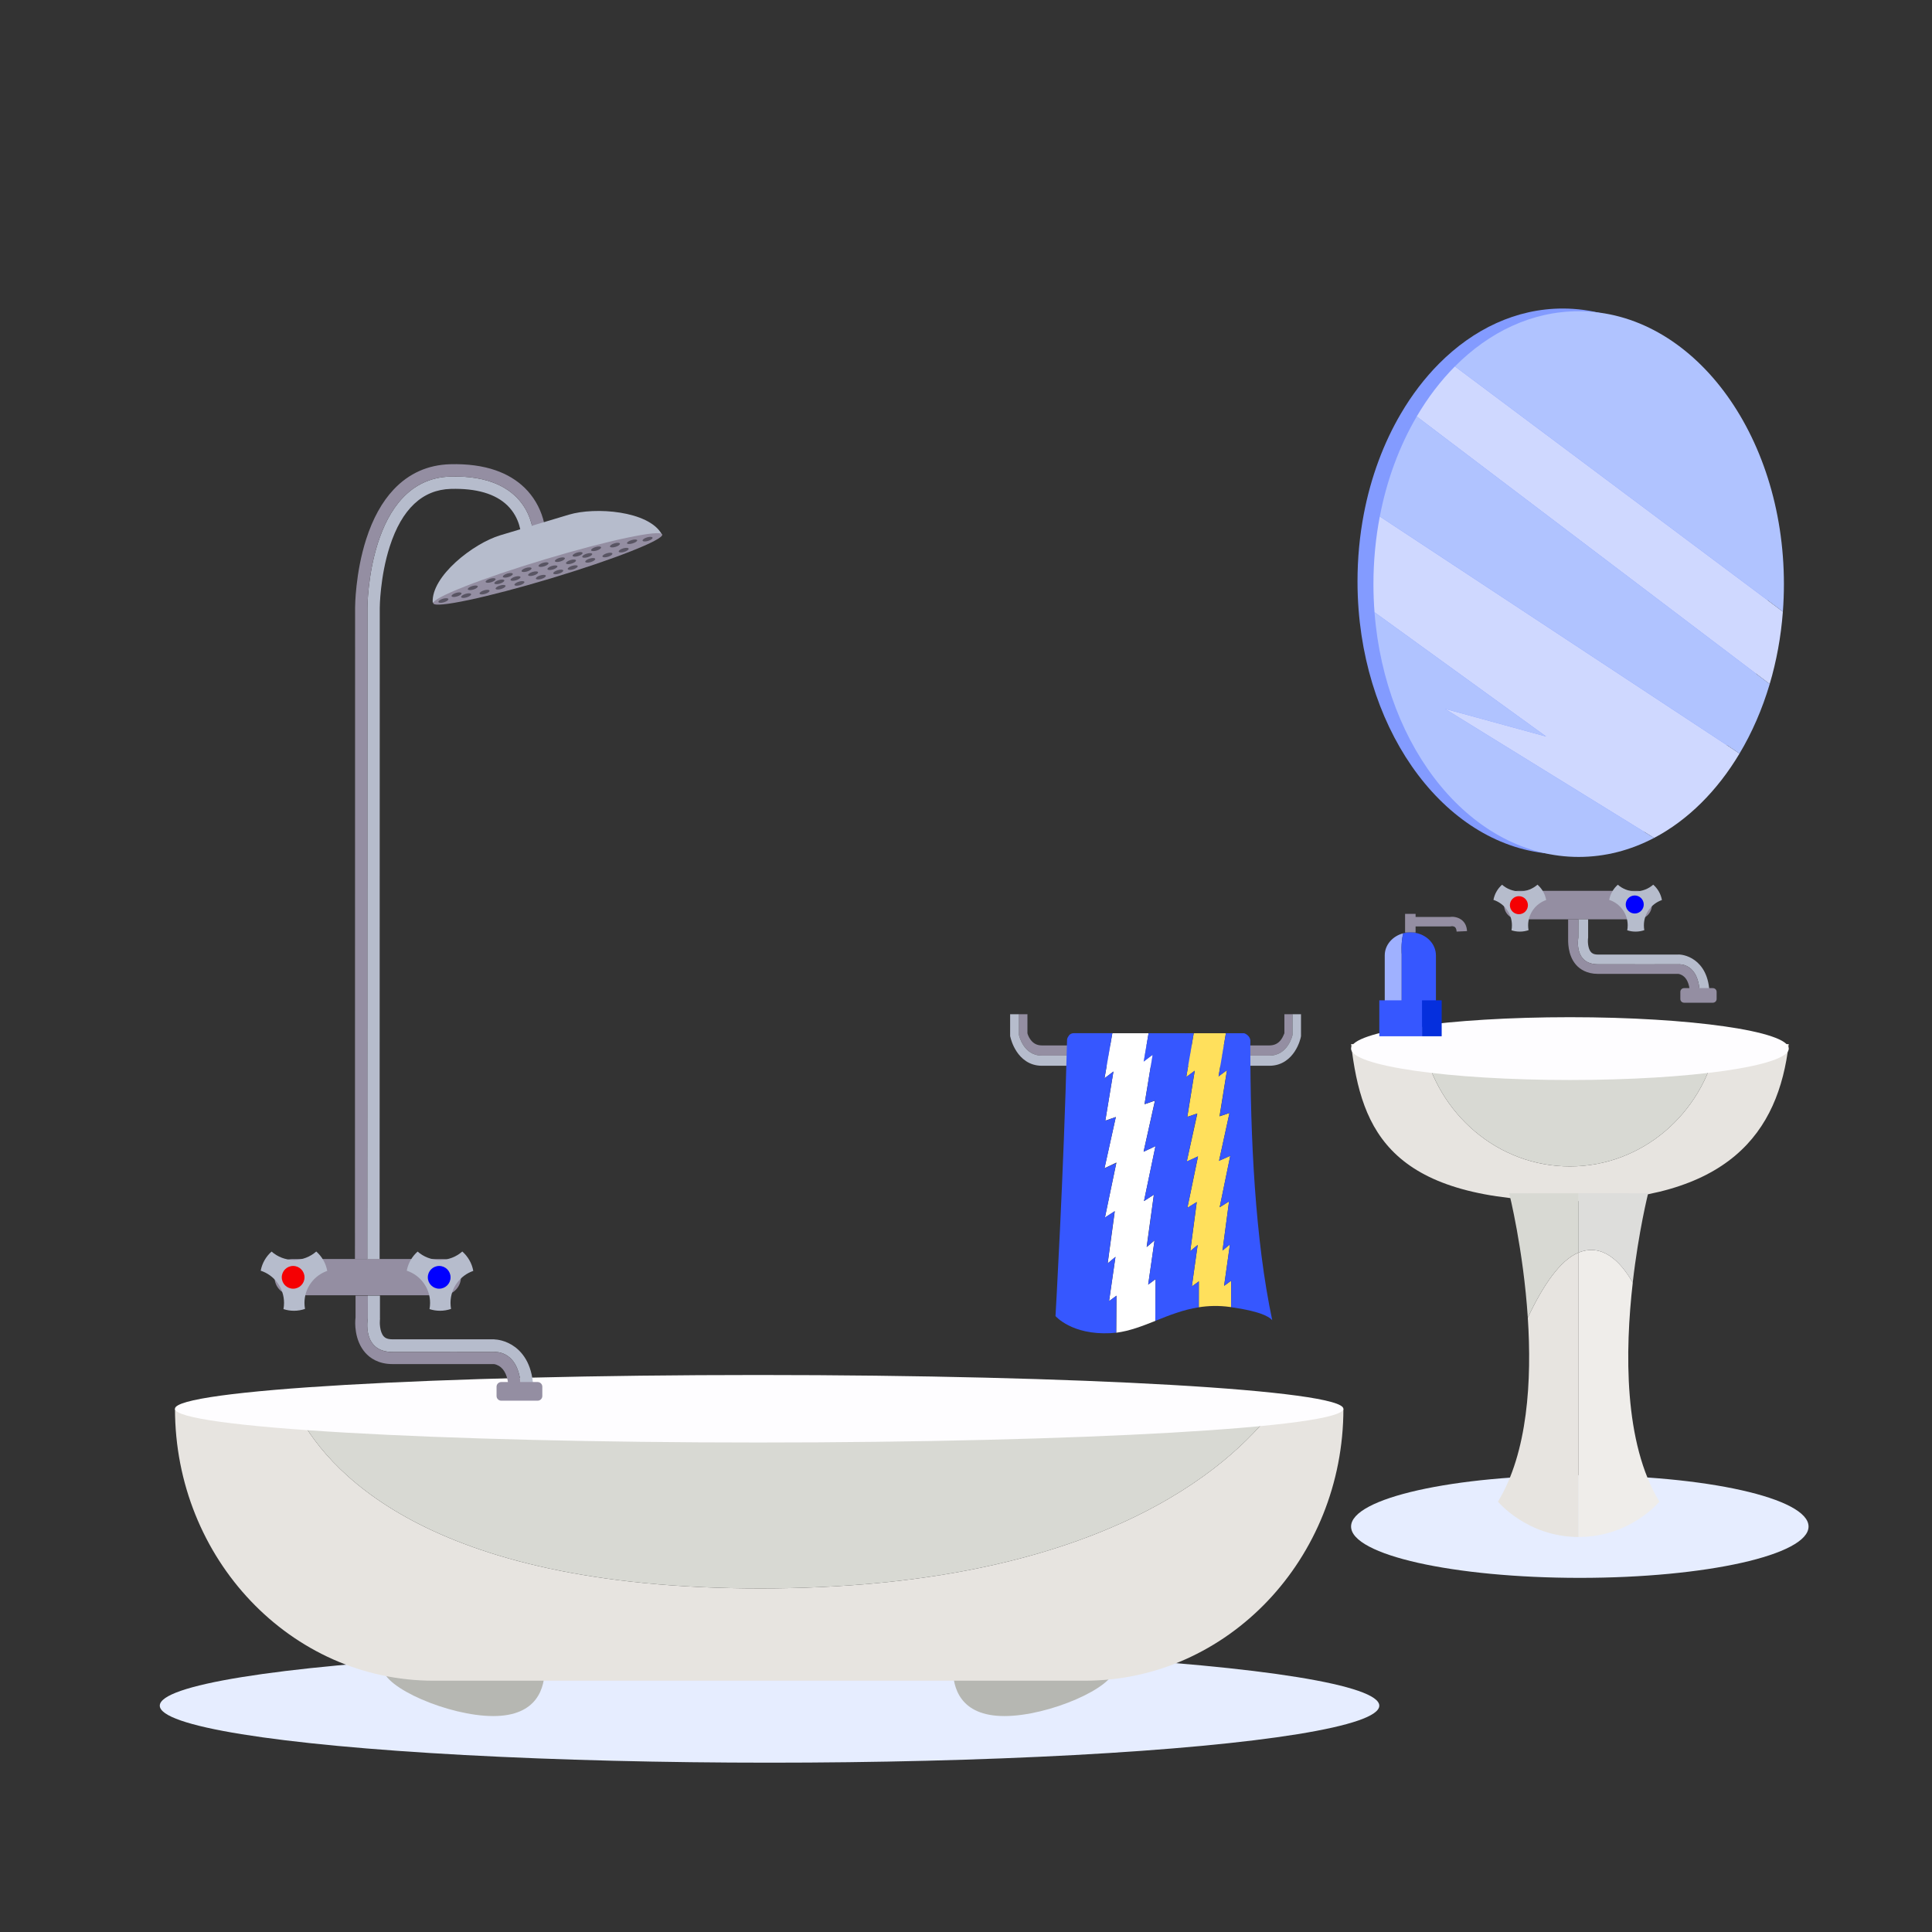 <?xml version="1.0" encoding="utf-8"?>
<!-- Generator: Adobe Illustrator 24.0.1, SVG Export Plug-In . SVG Version: 6.00 Build 0)  -->
<svg version="1.1" id="Layer_1" xmlns="http://www.w3.org/2000/svg" xmlns:xlink="http://www.w3.org/1999/xlink" x="0px" y="0px"
	 viewBox="0 0 3000 3000" style="enable-background:new 0 0 3000 3000;" xml:space="preserve">
<rect x="0" y="0" width="3000" height="3000" fill="#333333" stroke="none"/>
<style type="text/css">
	.st0{fill:#E6EDFF;}
	.st1{fill:#B6B7B2;}
	.st2{fill:#E7E4E0;}
	.st3{fill:#D8D9D3;}
	.st4{fill:#FEFDFF;}
	.st5{fill:#948EA2;}
	.st6{fill:#B6BCCC;}
	.st7{fill:#F50003;}
	.st8{fill:#0100FF;}
	.st9{fill:#595563;}
	.st10{fill:#EFEDEA;}
	.st11{fill:#DDDDDB;}
	.st12{fill:#839BFF;}
	.st13{fill:#CFD8FF;}
	.st14{fill:#B0C3FF;}
	.st15{fill:#FFE05C;}
	.st16{fill:#3657FF;}
	.st17{fill:#FFFFFF;}
	.st18{fill:#9FB1FF;}
	.st19{fill:#052FDD;}
</style>
<ellipse class="st0" cx="1194.93" cy="2648.55" rx="946.82" ry="88.53"/>
<ellipse class="st0" cx="2453.12" cy="2370.4" rx="355.18" ry="79.7"/>
<g>
	<path class="st1" d="M1479.67,2590.92c0,29.16,10.72,73.77,79.96,73.77s170.79-44.62,170.79-73.77s-56.13-52.8-125.37-52.8
		C1535.8,2538.13,1479.67,2561.76,1479.67,2590.92z"/>
	<path class="st1" d="M845.88,2590.92c0,29.16-10.72,73.77-79.96,73.77s-170.79-44.62-170.79-73.77s56.13-52.8,125.37-52.8
		C789.75,2538.13,845.88,2561.76,845.88,2590.92z"/>
	<g>
		<path class="st2" d="M458.81,2187.62c44.35,91.07,199.16,278.88,721.87,278.88s728.71-187.82,797.9-278.88h107.44
			c0,232.67-179.74,422.17-401.47,422.17H673.21c-221.73,0-401.47-189.5-401.47-422.17H458.81z"/>
		<path class="st3" d="M1180.68,2466.5c-522.71,0-677.52-187.82-721.87-278.88h1519.77
			C1909.39,2278.69,1703.39,2466.5,1180.68,2466.5z"/>
	</g>
	<path class="st4" d="M271.66,2187.51c0,28.95,405.33,52.41,905.34,52.41s909.03-23.36,909.03-52.3S1677,2135.09,1177,2135.09
		S271.66,2158.56,271.66,2187.51z"/>
</g>
<g>
	<path class="st5" d="M715.79,1983.11c0-15.55-12.61-28.16-28.16-28.16h-233.2c-15.55,0-28.16,12.61-28.16,28.16v0.01
		c0,15.55,12.61,28.16,28.16,28.16h233.2c15.55,0,28.16-12.61,28.16-28.16V1983.11z"/>
	<g>
		<path class="st6" d="M404.82,1973.14c2.19-11.75,8.28-22.12,16.89-29.71c9.24,8.11,21.36,13.03,34.62,13.03
			c13.32,0,25.48-4.96,34.74-13.13c8.74,7.67,14.91,18.19,17.06,30.11c-20.58,7.11-35.36,26.65-35.36,49.65
			c0,3.2,0.29,6.33,0.84,9.38c-5.38,1.86-11.15,2.87-17.15,2.87c-5.69,0-11.17-0.91-16.3-2.58c0.58-3.13,0.89-6.36,0.89-9.66
			C441.03,1999.76,425.84,1979.99,404.82,1973.14z"/>
	</g>
	<circle class="st7" cx="455.19" cy="1983.42" r="17.66"/>
	<g>
		<path class="st6" d="M631.6,1973.14c2.19-11.75,8.28-22.12,16.89-29.71c9.24,8.11,21.36,13.03,34.62,13.03
			c13.32,0,25.48-4.96,34.74-13.13c8.74,7.67,14.91,18.19,17.06,30.11c-20.58,7.11-35.36,26.65-35.36,49.65
			c0,3.2,0.29,6.33,0.84,9.38c-5.38,1.86-11.15,2.87-17.15,2.87c-5.69,0-11.17-0.91-16.3-2.58c0.58-3.13,0.89-6.36,0.89-9.66
			C667.82,1999.76,652.62,1979.99,631.6,1973.14z"/>
	</g>
	<circle class="st8" cx="681.97" cy="1983.42" r="17.66"/>
	<g>
		<path class="st6" d="M767.45,2099.34c0,0-113.1,0.18-157.93,0c-48.17-0.19-38.4-52.1-38.4-52.1l0.06-35.44h18.8v35.24l0.08,1.03
			l-0.13,1.2c-0.48,4.61-0.39,18.86,5.9,25.86c1.82,2.02,5.22,4.56,13.7,4.56h157.93l0.41,0.15c2.75,0.06,17.21,0.97,31.74,11.75
			c12.99,9.64,28.48,29.32,28.49,68.16l-19.06,0.03C808.51,2094.97,767.45,2099.34,767.45,2099.34z"/>
		<path class="st5" d="M552.08,2046.08v-34.28h19.1l-0.06,35.44c0,0-9.77,52,38.4,52.2c44.82,0.18,157.93-0.05,157.93-0.05
			s41.06-4.37,41.58,60.45l-19.24,0c-0.01-17.29-4.11-29.98-11.87-36.56c-4.89-4.14-9.98-5.14-11.11-5.14H609.52
			c-22.09,0-35.09-9.51-42.24-17.56C549.99,2081.08,551.02,2053.08,552.08,2046.08z"/>
	</g>
	<path class="st5" d="M842.12,2153.31c0-4.02-3.26-7.28-7.28-7.28h-56.51c-4.02,0-7.28,3.26-7.28,7.28v14.39
		c0,4.02,3.26,7.28,7.28,7.28h56.51c4.02,0,7.28-3.26,7.28-7.28V2153.31z"/>
	<g>
		<path class="st6" d="M699.63,740.01c121.94-3.3,128.13,81.58,128.45,90.55l-19.14-0.05c0-0.25-0.5-25.58-20.97-45.57
			c-18.62-18.18-48.16-26.85-87.82-25.78c-44.18,1.2-76.1,31.19-94.86,89.15c-15.25,47.12-15.59,95.04-15.59,95.52l-0.24,1011.29
			l-19.15,0l0.24-1011.34C570.55,943.77,570.9,743.49,699.63,740.01z"/>
		<path class="st5" d="M551.39,943.74c0-2.17,0.29-53.65,17.18-106.39c10.27-32.06,24.62-58.03,42.63-77.17
			c23.68-25.16,53.26-38.39,87.91-39.33c26.59-0.72,50.26,2.44,70.36,9.4c17.8,6.16,33.02,15.33,45.25,27.26
			c13.35,13.03,23.19,29.59,28.47,47.89c3.97,13.79,4.06,24.07,4.06,25.2l-19.17-0.05c-0.31-8.97-6.51-93.85-128.45-90.55
			c-128.73,3.48-129.08,203.77-129.08,203.77l-0.24,1011.34l-19.15,0L551.39,943.74z"/>
	</g>
	<g>
		<g>
			<path class="st6" d="M776.52,831.26l106.8-32.07c41.24-12.38,123.53-5.89,144.06,29.94L671.91,935.86
				C669.3,894.65,735.27,843.64,776.52,831.26z"/>
		</g>
		
			<ellipse transform="matrix(0.958 -0.288 0.288 0.958 -218.18 281.746)" class="st5" cx="849.96" cy="883.55" rx="185.58" ry="15.49"/>
		<path class="st9" d="M997.81,839.51c0.46,1.52,4.28,1.71,8.54,0.43c4.26-1.28,7.35-3.55,6.89-5.06c-0.46-1.52-4.28-1.71-8.54-0.43
			C1000.44,835.73,997.36,838,997.81,839.51z"/>
		
			<ellipse transform="matrix(0.958 -0.288 0.288 0.958 -203.16 310.192)" class="st9" cx="954.3" cy="846.65" rx="8.06" ry="2.87"/>
		<path class="st9" d="M917.89,854.5c0.46,1.52,4.28,1.71,8.54,0.43c4.26-1.28,7.35-3.55,6.89-5.06c-0.46-1.52-4.28-1.71-8.54-0.43
			C920.52,850.71,917.44,852.98,917.89,854.5z"/>
		<path class="st9" d="M889.18,863.12c0.46,1.52,4.28,1.71,8.54,0.43c4.26-1.28,7.35-3.55,6.89-5.06c-0.46-1.52-4.28-1.71-8.54-0.43
			C891.81,859.34,888.72,861.6,889.18,863.12z"/>
		
			<ellipse transform="matrix(0.958 -0.288 0.288 0.958 -213.266 286.573)" class="st9" cx="868.84" cy="869.23" rx="8.06" ry="2.87"/>
		
			<ellipse transform="matrix(0.958 -0.288 0.288 0.958 -216.536 279.573)" class="st9" cx="843.39" cy="876.87" rx="8.06" ry="2.87"/>
		
			<ellipse transform="matrix(0.958 -0.288 0.288 0.958 -219.922 272.339)" class="st9" cx="817.07" cy="884.77" rx="8.06" ry="2.87"/>
		<path class="st9" d="M780.85,895.64c0.46,1.52,4.28,1.71,8.54,0.43c4.26-1.28,7.35-3.55,6.89-5.06c-0.46-1.52-4.28-1.71-8.54-0.43
			C783.48,891.86,780.4,894.13,780.85,895.64z"/>
		<path class="st9" d="M754.1,903.68c0.46,1.52,4.28,1.71,8.54,0.43c4.26-1.28,7.35-3.55,6.89-5.06c-0.46-1.52-4.28-1.71-8.54-0.43
			S753.64,902.16,754.1,903.68z"/>
		<path class="st9" d="M726.45,915.06c0.46,1.52,4.28,1.71,8.54,0.43c4.26-1.28,7.35-3.55,6.89-5.06c-0.46-1.52-4.28-1.71-8.54-0.43
			C729.08,911.28,725.99,913.54,726.45,915.06z"/>
		<path class="st9" d="M701.2,925.73c0.46,1.52,4.28,1.71,8.54,0.43c4.26-1.28,7.35-3.55,6.89-5.06c-0.46-1.52-4.28-1.71-8.54-0.43
			C703.83,921.94,700.74,924.21,701.2,925.73z"/>
		
			<ellipse transform="matrix(0.958 -0.288 0.288 0.958 -239.115 237.225)" class="st9" cx="687.95" cy="932.55" rx="8.06" ry="2.87"/>
		<path class="st9" d="M716.1,927.18c0.46,1.52,4.28,1.71,8.54,0.43c4.26-1.28,7.35-3.55,6.89-5.06c-0.46-1.52-4.28-1.71-8.54-0.43
			C718.73,923.4,715.64,925.66,716.1,927.18z"/>
		
			<ellipse transform="matrix(0.958 -0.288 0.288 0.958 -232.669 255.053)" class="st9" cx="751.86" cy="919.53" rx="8.06" ry="2.87"/>
		<path class="st9" d="M769.59,914.2c0.46,1.52,4.28,1.71,8.54,0.43c4.26-1.28,7.35-3.55,6.89-5.06c-0.46-1.52-4.28-1.71-8.54-0.43
			C772.22,910.42,769.13,912.69,769.59,914.2z"/>
		<path class="st9" d="M798.87,908.26c0.46,1.52,4.28,1.71,8.54,0.43c4.26-1.28,7.35-3.55,6.89-5.06c-0.46-1.52-4.28-1.71-8.54-0.43
			C801.5,904.47,798.41,906.74,798.87,908.26z"/>
		
			<ellipse transform="matrix(0.958 -0.288 0.288 0.958 -222.317 279.219)" class="st9" cx="839.28" cy="896.36" rx="8.06" ry="2.87"/>
		
			<ellipse transform="matrix(0.958 -0.288 0.288 0.958 -218.848 286.631)" class="st9" cx="866.25" cy="888.26" rx="8.06" ry="2.87"/>
		<path class="st9" d="M881.59,883.65c0.46,1.52,4.28,1.71,8.54,0.43c4.26-1.28,7.35-3.55,6.89-5.06c-0.46-1.52-4.28-1.71-8.54-0.43
			C884.22,879.87,881.14,882.14,881.59,883.65z"/>
		<path class="st9" d="M908.8,872.4c0.46,1.52,4.28,1.71,8.54,0.43c4.26-1.28,7.35-3.55,6.89-5.06c-0.46-1.52-4.28-1.71-8.54-0.43
			C911.43,868.62,908.35,870.89,908.8,872.4z"/>
		<path class="st9" d="M935.49,864.15c0.46,1.52,4.28,1.71,8.54,0.43c4.26-1.28,7.35-3.55,6.89-5.06c-0.46-1.52-4.28-1.71-8.54-0.43
			C938.12,860.37,935.04,862.64,935.49,864.15z"/>
		<path class="st9" d="M960.73,856.57c0.46,1.52,4.28,1.71,8.54,0.43c4.26-1.28,7.35-3.55,6.89-5.06s-4.28-1.71-8.54-0.43
			C963.36,852.79,960.27,855.06,960.73,856.57z"/>
		<path class="st9" d="M904.15,864.79c0.46,1.52,4.28,1.71,8.54,0.43c4.26-1.28,7.35-3.55,6.89-5.06c-0.46-1.52-4.28-1.71-8.54-0.43
			C906.78,861.01,903.69,863.27,904.15,864.79z"/>
		<path class="st9" d="M878.91,874.74c0.46,1.52,4.28,1.71,8.54,0.43c4.26-1.28,7.35-3.55,6.89-5.06c-0.46-1.52-4.28-1.71-8.54-0.43
			C881.55,870.95,878.46,873.22,878.91,874.74z"/>
		<path class="st9" d="M850.11,883.86c0.46,1.52,4.28,1.71,8.54,0.43c4.26-1.28,7.35-3.55,6.89-5.06s-4.28-1.71-8.54-0.43
			C852.75,880.08,849.66,882.34,850.11,883.86z"/>
		
			<ellipse transform="matrix(0.958 -0.288 0.288 0.958 -221.274 275.522)" class="st9" cx="827.23" cy="890.97" rx="8.06" ry="2.87"/>
		<path class="st9" d="M792.77,900.6c0.46,1.52,4.28,1.71,8.54,0.43c4.26-1.28,7.35-3.55,6.89-5.06c-0.46-1.52-4.28-1.71-8.54-0.43
			C795.41,896.82,792.32,899.08,792.77,900.6z"/>
		
			<ellipse transform="matrix(0.958 -0.288 0.288 0.958 -227.126 260.988)" class="st9" cx="774.82" cy="903.62" rx="8.06" ry="2.87"/>
		<path class="st9" d="M973.61,843.61c0.43,1.43,4.31,1.52,8.66,0.21c4.36-1.31,7.54-3.52,7.12-4.95c-0.43-1.43-4.31-1.52-8.66-0.21
			S973.18,842.18,973.61,843.61z"/>
	</g>
</g>
<g>
	<g>
		<path class="st2" d="M2209.65,1621.22c22.7,108.44,116.19,190.01,228.07,190.01s205.36-81.57,228.07-190.01h111.78
			c-16.09,136.86-92.55,243.92-339.81,243.92c-277.56,0-323.72-107.05-339.81-243.92H2209.65z"/>
		<path class="st3" d="M2437.72,1811.23c-111.88,0-205.36-81.57-228.07-190.01h456.13
			C2643.08,1729.66,2549.59,1811.23,2437.72,1811.23z"/>
	</g>
	<ellipse class="st4" cx="2437.75" cy="1628.26" rx="339.81" ry="48.76"/>
	<g>
		<path class="st2" d="M2372.37,2046.08c22.97-48.78,49.99-89.55,78.94-101.11v441.66c-80.01,0-125.28-54.91-125.28-54.91
			C2372.55,2255.29,2378.71,2142.81,2372.37,2046.08z"/>
		<path class="st3" d="M2372.37,2046.08c-6.94-106.03-28.88-193.15-28.88-193.15l107.82-0.04v92.08
			C2422.36,1956.53,2395.35,1997.3,2372.37,2046.08z"/>
		<path class="st10" d="M2535.35,1991.61c-12.1,105.91-14.27,248.76,41.33,340.1c0,0-44.83,54.91-125.36,54.91v-441.66
			C2487.1,1930.7,2515.12,1956.67,2535.35,1991.61z"/>
		<path class="st11" d="M2451.31,1944.97v-92.08l107.94,0.04c0,0-14.84,58.85-23.95,138.69
			C2515.07,1956.67,2487.1,1930.7,2451.31,1944.97z"/>
	</g>
</g>
<g>
	<path class="st5" d="M2565.01,1405.4c0-12.21-9.9-22.11-22.11-22.11h-185.29c-12.21,0-22.11,9.9-22.11,22.11l0,0
		c0,12.21,9.9,22.11,22.11,22.11h185.29C2555.11,1427.51,2565.01,1417.61,2565.01,1405.4L2565.01,1405.4z"/>
	<g>
		<path class="st6" d="M2319.03,1397.33c1.73-9.31,6.56-17.53,13.38-23.55c7.33,6.43,16.93,10.33,27.44,10.33
			c10.56,0,20.19-3.93,27.53-10.41c6.93,6.08,11.82,14.41,13.52,23.86c-16.31,5.64-28.02,21.12-28.02,39.35
			c0,2.54,0.23,5.02,0.66,7.43c-4.26,1.47-8.83,2.27-13.6,2.27c-4.51,0-8.85-0.72-12.92-2.05c0.46-2.48,0.71-5.04,0.71-7.66
			C2347.73,1418.43,2335.69,1402.77,2319.03,1397.33z"/>
	</g>
	
		<ellipse transform="matrix(0.707 -0.707 0.707 0.707 -302.906 2079.688)" class="st7" cx="2358.95" cy="1405.48" rx="14" ry="14"/>
	<g>
		<path class="st6" d="M2498.77,1397.33c1.73-9.31,6.56-17.53,13.38-23.55c7.33,6.43,16.93,10.33,27.44,10.33
			c10.56,0,20.19-3.93,27.53-10.41c6.93,6.08,11.82,14.41,13.52,23.86c-16.31,5.64-28.02,21.12-28.02,39.35
			c0,2.54,0.23,5.02,0.66,7.43c-4.26,1.47-8.83,2.27-13.6,2.27c-4.51,0-8.85-0.72-12.92-2.05c0.46-2.48,0.71-5.04,0.71-7.66
			C2527.48,1418.43,2515.44,1402.77,2498.77,1397.33z"/>
	</g>
	
		<ellipse transform="matrix(0.973 -0.23 0.23 0.973 -255.001 620.872)" class="st8" cx="2538.7" cy="1405.48" rx="14" ry="14"/>
	<g>
		<path class="st6" d="M2606.45,1497.36c0,0-89.64,0.14-125.17,0c-38.18-0.15-30.44-41.53-30.44-41.53l0.05-28.32h15.16v28.41
			l-0.07,0.81l-0.17,0.95c-0.38,3.65-0.34,15.17,4.64,20.72c1.44,1.6,4.11,3.84,10.82,3.84h125.17l0.32-0.11
			c2.18,0.05,13.64,0.66,25.16,9.2c10.3,7.64,22.57,23.18,22.58,53.97l-15.11-0.01C2638.99,1493.93,2606.45,1497.36,2606.45,1497.36
			z"/>
		<path class="st5" d="M2434.99,1455.15v-27.64h15.9l-0.05,28.32c0,0-7.74,41.34,30.44,41.49c35.53,0.14,125.17,0.02,125.17,0.02
			s32.54-3.44,32.95,47.94l-15.25,0.01c-0.01-13.7-3.26-23.76-9.41-28.97c-3.87-3.28-7.91-4.07-8.81-4.07h-124.66
			c-17.51,0-28.19-7.54-33.85-13.92C2433.71,1482.89,2434.99,1460.7,2434.99,1455.15z"/>
	</g>
	<path class="st5" d="M2665.55,1540.13c0-3.19-2.58-5.77-5.77-5.77H2615c-3.19,0-5.77,2.58-5.77,5.77v11.1
		c0,3.19,2.58,5.77,5.77,5.77h44.79c3.19,0,5.77-2.58,5.77-5.77V1540.13z"/>
</g>
<path class="st12" d="M2117.79,797.77c10.99-57.33,30.78-109.99,57.35-155.28c17.13-29.22,37.08-55.37,59.31-77.74
	c53.43-53.77,119.99-85.67,192.16-85.67c176.01,0,318.69,189.69,318.69,423.68c0,14.45-0.55,28.72-1.61,42.8
	c-2.96,39.29-9.97,77-20.45,112.38c-11.6,39.16-27.47,75.47-46.83,107.92c-34.53,57.87-80.2,103.46-132.69,131.05
	c-36.25,19.05-75.76,29.52-117.11,29.52c-164.9,0-300.55-166.51-317.01-379.95c-1.11-14.37-1.68-28.96-1.68-43.72
	C2107.93,866.52,2111.35,831.35,2117.79,797.77z"/>
<g>
	<path class="st13" d="M2259.19,568.97l509.24,380.81c-2.96,39.29-9.97,77-20.45,112.38L2199.88,646.7
		C2217.01,617.49,2236.97,591.33,2259.19,568.97z"/>
	<path class="st14" d="M2451.36,483.3c176.01,0,318.69,189.69,318.69,423.68c0,14.45-0.55,28.72-1.61,42.8l-509.24-380.81
		C2312.62,515.2,2379.18,483.3,2451.36,483.3z"/>
	<path class="st13" d="M2400.9,1143.68L2134.35,950.7c-1.11-14.37-1.68-28.96-1.68-43.72c0-36.24,3.43-71.42,9.86-104.99
		l558.62,368.09c-34.53,57.87-80.2,103.46-132.69,131.05l-324.84-200.51L2400.9,1143.68z"/>
	<path class="st14" d="M2400.9,1143.68l-157.28-43.07l324.84,200.51c-36.25,19.05-75.76,29.52-117.11,29.52
		c-164.9,0-300.55-166.51-317.01-379.95L2400.9,1143.68z"/>
	<path class="st14" d="M2199.88,646.7l548.11,415.45c-11.6,39.16-27.47,75.47-46.83,107.92l-558.62-368.09
		C2153.53,744.65,2173.32,692,2199.88,646.7z"/>
</g>
<g>
	<path class="st5" d="M1971.14,1639.12c-29.22,0-176.19,0-176.19,0h-0.87c0,0-146.97,0-176.19,0s-35.65-32.11-35.65-32.11v-32.11
		h13.16v29.59c0.53,2.04,1.92,5.83,4.48,9.44c4.48,6.32,10.26,9.4,18.01,9.4h353.26c7.75,0,13.92-3.07,18.4-9.4
		c2.56-3.61,3.81-7.4,4.86-9.44v-29.59h12.63v32.11C2007.03,1607.01,2000.35,1639.12,1971.14,1639.12z"/>
	<path class="st6" d="M1582.23,1574.9v32.11c0,0,6.43,32.11,35.65,32.11s176.19,0,176.19,0h0.87c0,0,146.97,0,176.19,0
		s35.9-32.11,35.9-32.11v-32.11h13.16v34.07l-0.4,1.9c-0.24,1.16-2.57,11.65-9.49,22.06c-6.66,10.03-18.87,21.99-39.17,21.99
		h-353.26c-20.31,0-32.51-11.96-39.17-21.99c-6.91-10.41-9.38-20.9-9.63-22.06l-0.54-1.9v-34.07H1582.23z"/>
</g>
<g>
	<path class="st15" d="M1858.32,1866.51l-14.51,8.97l0,0l-0.01-0.01l3-14.45l13.42-65.04h-0.04v-0.25l-0.01-0.01l0.04-0.14
		l-17.45,8.27l16.35-74.2h0l-0.15-0.18l0.03-0.24l-0.13-0.13l0-0.03l-15.15,5.09l11.5-71.56l-0.01,0.01l0-0.02l-0.06,0.05l0-0.02
		l0.05-0.03l-0.02,0l-0.02-0.03l-0.01,0.06l-13.09,9.7l11.59-67.96h49.9l-11.41,67.04l0.02-0.01l0,0.03l13.09-9.72l-11.57,71.54
		l-0.07,0.02l0.06,0.04l0.14-0.05l-0.02,0.12l0.01,0l0,0l15.28-5.09l-12.24,56.19l-3.98,18.2l-0.02,0.02v-0.42h-0.06l0.04,0.23
		l0.01,0.06l0.05-0.2l-0.02-0.09h0l3.97-1.59l13.34-5.75l-0.02,0.05l-13.03,5.77l13.19-6.04l-13.17,64.17l-3.25,15.81v0v0
		l14.56-9.14l-0.39,2.87l-9.77,73.34h0l11.52-9.58l-9.04,64.46l10.89-7.92l-0.07,40.97c-0.54-0.08-1.06-0.15-1.6-0.23
		c-17.59-2.43-33.58-1.89-48.49,0.45l0.07-40.24l-10.89,7.92l9.06-64.47l0,0l-11.5,9.57l9.76-73.53L1858.32,1866.51z"/>
	<path class="st16" d="M1908.42,1865.56l-14.51,8.97l0,0l-0.01-0.01l3-14.5l13.42-65.09h0.39v-0.09l-0.23-0.04l-0.07-0.15
		l-17.51,8.04l16.32-74.42l-0.02,0l-0.15,0.05l0.12-0.12l-0.04-0.07v0l-15.24,5.11l11.46-71.55l-0.03,0.01l0.1-0.01l0.04,0.05v-0.02
		l-0.06-0.03l-0.07,0.01l-0.05-0.03l-0.02,0.06l-13.09,9.7l11.42-67.01h28.05c0,0,3.57,0.44,7.27,4.83
		c3.7,4.39,2.57,9.28,2.57,12.52c0,145.56,7.44,302.95,34.04,428.26c-4.96-5.9-20.1-14.07-63.86-20.26l0.13-40.97v-0.1h-0.06
		l-10.92,8.03l9.04-64.36h-0.01l-11.5,9.51l9.76-73.56L1908.42,1865.56z"/>
	<path class="st17" d="M1733.66,2011.92l-11.48,8.51l9.94-68.8l-12.1,10.18l11.07-81.12l-15.37,9.96l17.78-85.04l0.02-0.01
		l-0.01-0.01l0.04-0.17l-0.09-0.19l0.01-0.3h-0.15v0.34l-18.27,8.75l17.05-76.9l0.58-2.5l0.01,0.01l-0.12,0.05l-0.08-0.1l-0.21-0.06
		v0l-15.91,5.6l12.59-76.34l0.02,0.01l0.02-0.01l-0.05,0.04l0.01-0.02l0.04-0.03l-0.01,0.01l-0.01-0.02l-0.01,0.04l-13.84,10.47
		l12.15-69.89h56.23l-7.54,44.15v0.01v0l-0.04-0.02l-0.04,0.03l7.87-5.98l5.99-4.54l-12.56,76.47l0,0l0,0l0.16-0.06l-0.05,0.13
		l16.03-5.43v0l-0.18,0.07l-15.84,5.37l0.08,0.04l15.78-5.4l0.21-0.21l-17.6,79.08h0l0.01,0.13l0.08,0.08l0.09,0.07v0l2.89-1.36
		l15.31-7.05l-0.03,0l-15.35,7.05l-2.88,1.32l18.3-8.62l-2.05,9.81l-15.78,75.49l-0.01-0.07h0l0,0.07l0,0.03l9.52-6.2l5.78-3.7
		l-11.17,81.08l0.01-0.01l0.23-0.18l-0.03,0.28v0l12.03-10.21l-9.85,68.61l0.05-0.04l-0.01,0.06l11.47-8.52l-0.43,64.84
		c-20.18,8.06-40.11,15.75-60.64,18.35v-0.01c0,0-0.04,0-0.03,0L1733.66,2011.92z"/>
	<path class="st16" d="M1782.91,1994.66l9.91-68.67l-0.11,0.1l0.02-0.14l-12.02,10.27l11.07-80.75h-0.04v-0.26l-0.1,0.02l0.02-0.1
		l-5.77,3.75l-9.49,6.09l16.48-79.01l1.31-6.29h0h0.01h0.17v-0.03l-18.51,8.72l1.07-5.01l16.62-74.25l0.15-0.01l-0.01,0.05h0
		l-0.13-0.13l-0.03,0.11l-0.17,0.04l0.06-0.28l0,0l-16.09,5.57l12.47-76.4l-0.05-0.01l-0.01-0.03l-0.01,0.01l0-0.01l-0.01,0.01
		l0-0.01l-13.88,10.49l7.67-44.12h57.27l-0.07,0.26l-0.03,0.02v0l0.12,0.04l0.04,0.21h-0.02l-0.01-0.12l0.4-0.41h12.35l-11.57,67.99
		l0.02-0.01l0,0.03l13.09-9.72l-11.57,71.54l-0.07,0.02l0.06,0.04l0.14-0.05l-0.02,0.12l0.01,0l0,0l15.28-5.09l-12.24,56.19
		l-3.93,18.2l0.03,0.02v-0.31h-0.15l0.04,0.18l0.01,0.04l0.05-0.16l-0.02-0.05h0l3.97-1.64l13.34-5.77l-0.02,0.03l-13.03,5.76
		l13.19-6.04l-13.18,64.07l-3.36,15.71h-0.31v0.19l14.78-9.14l-0.28,2.93l-9.7,73.4h0.01l11.53-9.64l-9.04,64.44l10.89-7.94
		l-0.07,40.23c-24.74,3.87-46.49,12.69-67.55,21.1l0.48-64.87l-0.02,0.02v-0.03L1782.91,1994.66z"/>
	<path class="st16" d="M1727.21,1604.37l-12.14,69.91l0.02-0.01l-0.01,0.03l13.84-10.49l-12.59,76.33l-0.06,0.02l0.05,0.04
		l0.11-0.04l-0.02,0.1l0.01,0l0,0l16.13-5.59l-17.33,78.92l-0.21,1.33h0l0.09-0.45l-0.16-0.12l-0.07-0.16v0l0.65-0.24l17.8-8.05
		l-17.71,85.34h0.01h0.01l-0.09-0.31l-0.14-0.27v0l15.47-9.97l-10.98,81.09h0.01l12.15-10.17l-9.91,68.8l11.49-8.51l-0.43,57.45
		c-2.96,0.37-5.96,0.65-8.98,0.8c-60.22,2.99-85.23-26.56-85.23-26.56s12.84-221.96,17.9-427.18c0.07-2.81-0.2-3.98,2.97-8.5
		c3.17-4.52,9.59-3.55,9.59-3.55H1727.21z"/>
</g>
<g>
	<path class="st5" d="M2275.3,1435.22c-1.5-2.91-3.6-5.31-6.24-7.2c-6.73-4.83-14.69-4.72-17.41-4.2h-53.53v-4.74h-16.32v28.95
		h16.32v-9.48h54.07l0.58-0.09l0.76-0.21c0.46-0.04,3.52-0.29,5.49,1.17c2.06,1.53,2.65,4.72,2.79,7.14l16.19-0.73
		C2277.76,1441.83,2276.86,1438.25,2275.3,1435.22z"/>
	<g>
		<path class="st18" d="M2178.88,1449.23c-16.53,4.33-28.66,18.04-28.66,34.29v79.59c0,15.45,11.05,28.61,26.32,33.59v-114.92
			C2176.53,1481.77,2175.06,1464.81,2178.88,1449.23z"/>
		<path class="st16" d="M2189.98,1447.8c-3.88,0-7.56,0.5-11.11,1.43c-3.81,15.58-2.34,32.54-2.34,32.54v114.92
			c4.21,1.38,8.71,2.13,13.48,2.13c21.97,0,39.69-15.99,39.69-35.72v-79.59C2229.7,1463.79,2211.94,1447.8,2189.98,1447.8z"/>
	</g>
	<g>
		<rect x="2141.79" y="1553.31" class="st16" width="66.33" height="55.8"/>
		<rect x="2208.11" y="1553.31" class="st19" width="30.53" height="55.8"/>
	</g>
</g>
</svg>
